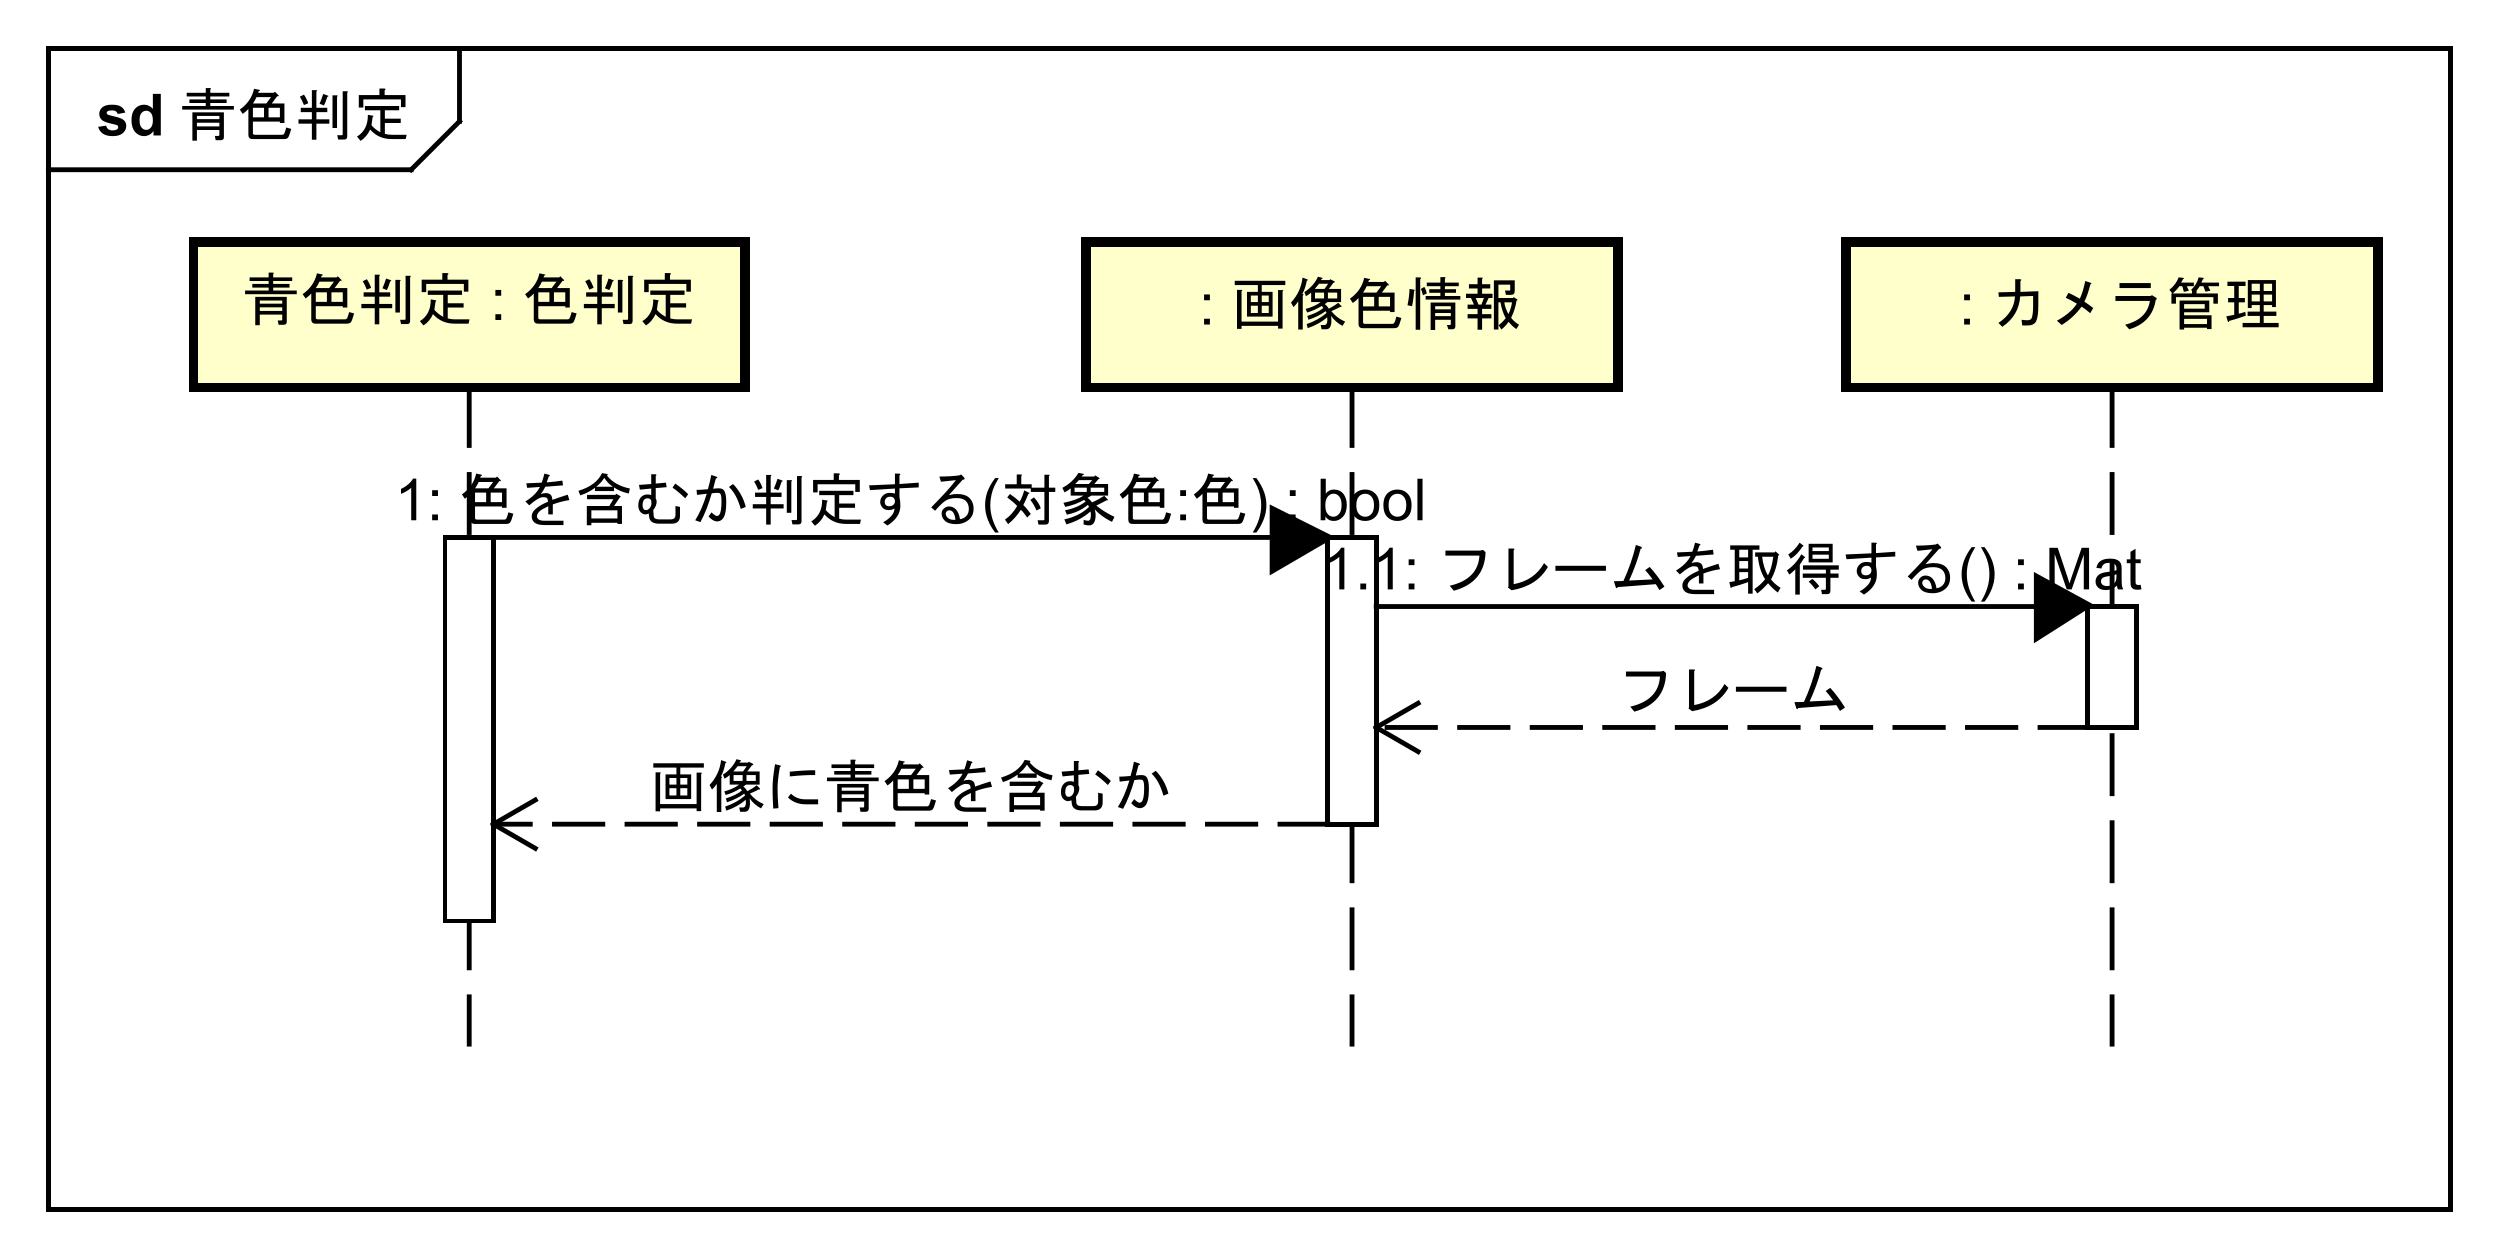 <?xml version="1.0" encoding="UTF-8"?>
<!DOCTYPE svg PUBLIC '-//W3C//DTD SVG 1.0//EN'
          'http://www.w3.org/TR/2001/REC-SVG-20010904/DTD/svg10.dtd'>
<svg xmlns:xlink="http://www.w3.org/1999/xlink" style="fill-opacity:1; color-rendering:auto; color-interpolation:auto; text-rendering:auto; stroke:black; stroke-linecap:square; stroke-miterlimit:10; shape-rendering:auto; stroke-opacity:1; fill:black; stroke-dasharray:none; font-weight:normal; stroke-width:1; font-family:'Dialog'; font-style:normal; stroke-linejoin:miter; font-size:12px; stroke-dashoffset:0; image-rendering:auto;" width="689" height="346" xmlns="http://www.w3.org/2000/svg"
><rect width="100%" height="100%" fill="#808080" stroke="none"/><!--Generated by the Batik Graphics2D SVG Generator--><defs id="genericDefs"
  /><g
  ><defs id="defs1"
    ><clipPath clipPathUnits="userSpaceOnUse" id="clipPath1"
      ><path d="M0 0 L689 0 L689 346 L0 346 L0 0 Z"
      /></clipPath
      ><clipPath clipPathUnits="userSpaceOnUse" id="clipPath2"
      ><path d="M-40 -20.094 L476.75 -20.094 L476.75 239.406 L-40 239.406 L-40 -20.094 Z"
      /></clipPath
      ><clipPath clipPathUnits="userSpaceOnUse" id="clipPath3"
      ><path d="M-37 -28 L479.75 -28 L479.75 231.5 L-37 231.5 L-37 -28 Z"
      /></clipPath
      ><clipPath clipPathUnits="userSpaceOnUse" id="clipPath4"
      ><path d="M-20 -28 L496.75 -28 L496.75 231.5 L-20 231.5 L-20 -28 Z"
      /></clipPath
      ><clipPath clipPathUnits="userSpaceOnUse" id="clipPath5"
      ><path d="M-50 -54.094 L466.75 -54.094 L466.75 205.406 L-50 205.406 L-50 -54.094 Z"
      /></clipPath
      ><clipPath clipPathUnits="userSpaceOnUse" id="clipPath6"
      ><path d="M-244.523 -67.094 L272.227 -67.094 L272.227 192.406 L-244.523 192.406 L-244.523 -67.094 Z"
      /></clipPath
      ><clipPath clipPathUnits="userSpaceOnUse" id="clipPath7"
      ><path d="M-81.584 -107.564 L435.166 -107.564 L435.166 151.936 L-81.584 151.936 L-81.584 -107.564 Z"
      /></clipPath
      ><clipPath clipPathUnits="userSpaceOnUse" id="clipPath8"
      ><path d="M-401.666 -67.094 L115.084 -67.094 L115.084 192.406 L-401.666 192.406 L-401.666 -67.094 Z"
      /></clipPath
      ><clipPath clipPathUnits="userSpaceOnUse" id="clipPath9"
      ><path d="M-273.471 -121.85 L243.279 -121.85 L243.279 137.65 L-273.471 137.65 L-273.471 -121.85 Z"
      /></clipPath
      ><clipPath clipPathUnits="userSpaceOnUse" id="clipPath10"
      ><path d="M-334.145 -146.85 L182.605 -146.85 L182.605 112.65 L-334.145 112.65 L-334.145 -146.85 Z"
      /></clipPath
      ><clipPath clipPathUnits="userSpaceOnUse" id="clipPath11"
      ><path d="M-134.312 -166.85 L382.438 -166.85 L382.438 92.65 L-134.312 92.65 L-134.312 -166.85 Z"
      /></clipPath
    ></defs
    ><g style="fill:white; stroke:white;"
    ><rect x="0" y="0" width="689" style="clip-path:url(#clipPath1); stroke:none;" height="346"
    /></g
    ><g style="text-rendering:geometricPrecision; shape-rendering:crispEdges;" transform="scale(1.333,1.333) translate(40,20.094)"
    ><rect x="-30" y="-10.094" width="496.667" style="fill:none; clip-path:url(#clipPath2);" height="240"
      /><line x1="55" x2="55" y1="-9.094" style="clip-path:url(#clipPath2); fill:none; text-rendering:optimizeLegibility; shape-rendering:auto;" y2="5"
      /><line x1="55" x2="45" y1="5" style="clip-path:url(#clipPath2); fill:none; text-rendering:optimizeLegibility; shape-rendering:auto;" y2="15"
      /><line x1="45" x2="-30" y1="15" style="clip-path:url(#clipPath2); fill:none; text-rendering:optimizeLegibility; shape-rendering:auto;" y2="15"
    /></g
    ><g style="font-family:sans-serif; text-rendering:optimizeLegibility;" transform="matrix(1.333,0,0,1.333,53.333,26.792) translate(-3,7.906)"
    ><path d="M8.156 0.094 Q8.344 0.094 8.344 -0.094 L8.344 -1.125 L3.703 -1.125 L3.703 1.078 L2.766 1.078 L2.766 -4.781 L9.281 -4.781 L9.281 0.375 Q9.281 0.984 8.625 0.984 L7.594 0.984 L7.406 0.094 L8.156 0.094 ZM6.422 -9.797 Q6.797 -9.75 6.469 -9.516 L6.469 -8.812 L10.406 -8.812 L10.406 -8.062 L6.469 -8.062 L6.469 -7.453 L9.844 -7.453 L9.844 -6.703 L6.469 -6.703 L6.469 -6.094 L11.344 -6.094 L11.344 -5.344 L0.656 -5.344 L0.656 -6.094 L5.531 -6.094 L5.531 -6.703 L2.156 -6.703 L2.156 -7.453 L5.531 -7.453 L5.531 -8.062 L1.594 -8.062 L1.594 -8.812 L5.531 -8.812 L5.531 -9.797 L6.422 -9.797 ZM8.344 -1.875 L8.344 -2.625 L3.703 -2.625 L3.703 -1.875 L8.344 -1.875 ZM8.344 -3.375 L8.344 -4.031 L3.703 -4.031 L3.703 -3.375 L8.344 -3.375 ZM12.562 -5.344 Q14.953 -7.031 15.516 -9.656 L16.641 -9.422 Q16.922 -9.234 16.5 -9.188 L16.359 -8.812 L19.594 -8.812 L19.828 -9.047 L20.438 -8.438 Q20.906 -8.016 20.297 -8.109 L19.172 -6.609 L21.797 -6.609 L21.797 -2.578 L20.859 -2.578 L20.859 -2.859 L15.281 -2.859 L15.281 -0.469 Q15.281 -0.141 15.703 -0.141 L21.328 -0.141 Q21.656 -0.141 21.797 -0.469 Q21.984 -0.891 22.172 -1.641 L23.203 -1.359 Q22.828 0 22.594 0.375 Q22.359 0.75 21.75 0.75 L15.234 0.75 Q14.344 0.75 14.344 -0.141 L14.344 -5.484 Q14.016 -5.062 13.172 -4.453 L12.562 -5.344 ZM20.859 -5.719 L18.516 -5.719 L18.516 -3.75 L20.859 -3.75 L20.859 -5.719 ZM17.578 -5.719 L15.281 -5.719 L15.281 -3.75 L17.578 -3.75 L17.578 -5.719 ZM18.047 -6.609 L19.031 -7.922 L16.031 -7.922 Q15.75 -7.266 15.281 -6.609 L18.047 -6.609 ZM29.062 -6.562 Q29.484 -7.5 29.812 -8.578 L30.75 -8.25 Q31.078 -8.109 30.656 -7.969 Q30.234 -6.609 29.953 -6.188 L29.062 -6.562 ZM25.828 -6.281 Q25.406 -7.359 24.984 -8.016 L25.828 -8.438 Q26.344 -7.734 26.719 -6.656 L25.828 -6.281 ZM32.625 -8.297 Q33 -8.25 32.672 -8.016 L32.672 -1.547 L31.734 -1.547 L31.734 -8.297 L32.625 -8.297 ZM34.734 -9.141 Q35.109 -9.094 34.781 -8.859 L34.781 0.188 Q34.781 0.844 34.172 0.844 L32.906 0.844 L32.719 -0.047 L33.656 -0.047 Q33.844 -0.047 33.844 -0.234 L33.844 -9.141 L34.734 -9.141 ZM30.656 -4.828 L28.406 -4.828 L28.406 -3.328 L31.078 -3.328 L31.078 -2.438 L28.406 -2.438 L28.406 0.891 L27.469 0.891 L27.469 -2.438 L24.703 -2.438 L24.703 -3.328 L27.469 -3.328 L27.469 -4.828 L25.172 -4.828 L25.172 -5.719 L27.469 -5.719 L27.469 -9.375 L28.359 -9.375 Q28.734 -9.328 28.406 -9.094 L28.406 -5.719 L30.656 -5.719 L30.656 -4.828 ZM36.797 0.234 Q39.094 -1.172 39.047 -4.266 L40.125 -4.078 Q40.266 -3.938 40.031 -3.797 L39.797 -2.109 Q40.5 -1.266 41.625 -0.656 L41.625 -5.203 L38.438 -5.203 L38.438 -6.094 L45.516 -6.094 L45.516 -5.203 L42.562 -5.203 L42.562 -3.469 L45.844 -3.469 L45.844 -2.578 L42.562 -2.578 L42.562 -0.328 Q43.266 -0.141 43.969 -0.141 L47.062 -0.141 L46.875 0.75 L43.969 0.75 Q41.25 0.75 39.516 -1.219 Q38.812 0.328 37.547 1.125 L36.797 0.234 ZM42.516 -8.344 L46.828 -8.344 L46.828 -5.859 L45.891 -5.859 L45.891 -7.453 L38.109 -7.453 L38.109 -5.766 L37.172 -5.766 L37.172 -8.344 L41.438 -8.344 L41.438 -9.703 L42.469 -9.703 Q42.938 -9.609 42.516 -9.328 L42.516 -8.344 Z" style="stroke:none; clip-path:url(#clipPath3);"
    /></g
    ><g style="text-rendering:optimizeLegibility; font-weight:bold; font-family:sans-serif;" transform="matrix(1.333,0,0,1.333,53.333,26.792) translate(-20,7.906)"
    ><path d="M0.281 -1.781 L1.938 -2.031 Q2.047 -1.547 2.359 -1.297 Q2.688 -1.047 3.266 -1.047 Q3.906 -1.047 4.219 -1.281 Q4.438 -1.453 4.438 -1.719 Q4.438 -1.906 4.328 -2.031 Q4.203 -2.156 3.781 -2.25 Q1.781 -2.688 1.25 -3.047 Q0.516 -3.562 0.516 -4.453 Q0.516 -5.266 1.141 -5.812 Q1.781 -6.359 3.125 -6.359 Q4.406 -6.359 5.031 -5.938 Q5.656 -5.531 5.891 -4.719 L4.328 -4.438 Q4.234 -4.797 3.953 -4.984 Q3.672 -5.188 3.156 -5.188 Q2.516 -5.188 2.234 -5 Q2.047 -4.875 2.047 -4.672 Q2.047 -4.484 2.203 -4.359 Q2.422 -4.203 3.734 -3.906 Q5.062 -3.609 5.578 -3.172 Q6.094 -2.734 6.094 -1.953 Q6.094 -1.094 5.375 -0.469 Q4.672 0.141 3.266 0.141 Q2 0.141 1.25 -0.375 Q0.516 -0.891 0.281 -1.781 ZM13.236 0 L11.721 0 L11.721 -0.922 Q11.33 -0.375 10.815 -0.109 Q10.299 0.141 9.768 0.141 Q8.69 0.141 7.924 -0.719 Q7.174 -1.594 7.174 -3.141 Q7.174 -4.719 7.908 -5.531 Q8.658 -6.359 9.799 -6.359 Q10.83 -6.359 11.596 -5.5 L11.596 -8.594 L13.236 -8.594 L13.236 0 ZM8.846 -3.25 Q8.846 -2.25 9.127 -1.812 Q9.518 -1.156 10.236 -1.156 Q10.799 -1.156 11.19 -1.641 Q11.596 -2.125 11.596 -3.094 Q11.596 -4.156 11.205 -4.625 Q10.83 -5.109 10.221 -5.109 Q9.643 -5.109 9.236 -4.641 Q8.846 -4.172 8.846 -3.25 Z" style="stroke:none; clip-path:url(#clipPath4);"
    /></g
    ><g transform="matrix(1.333,0,0,1.333,53.333,26.792)" style="text-rendering:optimizeLegibility; stroke-dasharray:12,6; font-weight:bold; font-family:sans-serif; stroke-linecap:butt;"
    ><line x1="57.001" x2="57.001" y1="60" style="fill:none; clip-path:url(#clipPath2);" y2="195.779"
    /></g
    ><g transform="matrix(1.333,0,0,1.333,53.333,26.792)" style="fill:rgb(255,255,204); text-rendering:geometricPrecision; font-family:sans-serif; shape-rendering:crispEdges; stroke:rgb(255,255,204); font-weight:bold; stroke-width:2;"
    ><rect x="0" y="30" width="114.002" style="clip-path:url(#clipPath2); stroke:none;" height="30"
      /><rect x="0" y="30" width="114.002" style="clip-path:url(#clipPath2); fill:none; stroke:black;" height="30"
    /></g
    ><g style="text-rendering:optimizeLegibility; stroke-width:2; font-family:sans-serif;" transform="matrix(1.333,0,0,1.333,53.333,26.792) translate(10,34)"
    ><path d="M8.156 12.158 Q8.344 12.158 8.344 11.971 L8.344 10.94 L3.703 10.94 L3.703 13.143 L2.766 13.143 L2.766 7.283 L9.281 7.283 L9.281 12.44 Q9.281 13.049 8.625 13.049 L7.594 13.049 L7.406 12.158 L8.156 12.158 ZM6.422 2.268 Q6.797 2.314 6.469 2.549 L6.469 3.252 L10.406 3.252 L10.406 4.002 L6.469 4.002 L6.469 4.611 L9.844 4.611 L9.844 5.361 L6.469 5.361 L6.469 5.971 L11.344 5.971 L11.344 6.721 L0.656 6.721 L0.656 5.971 L5.531 5.971 L5.531 5.361 L2.156 5.361 L2.156 4.611 L5.531 4.611 L5.531 4.002 L1.594 4.002 L1.594 3.252 L5.531 3.252 L5.531 2.268 L6.422 2.268 ZM8.344 10.19 L8.344 9.44 L3.703 9.44 L3.703 10.19 L8.344 10.19 ZM8.344 8.69 L8.344 8.033 L3.703 8.033 L3.703 8.69 L8.344 8.69 ZM12.562 6.721 Q14.953 5.033 15.516 2.408 L16.641 2.643 Q16.922 2.83 16.5 2.877 L16.359 3.252 L19.594 3.252 L19.828 3.018 L20.438 3.627 Q20.906 4.049 20.297 3.955 L19.172 5.455 L21.797 5.455 L21.797 9.486 L20.859 9.486 L20.859 9.205 L15.281 9.205 L15.281 11.596 Q15.281 11.924 15.703 11.924 L21.328 11.924 Q21.656 11.924 21.797 11.596 Q21.984 11.174 22.172 10.424 L23.203 10.705 Q22.828 12.065 22.594 12.44 Q22.359 12.815 21.75 12.815 L15.234 12.815 Q14.344 12.815 14.344 11.924 L14.344 6.58 Q14.016 7.002 13.172 7.611 L12.562 6.721 ZM20.859 6.346 L18.516 6.346 L18.516 8.315 L20.859 8.315 L20.859 6.346 ZM17.578 6.346 L15.281 6.346 L15.281 8.315 L17.578 8.315 L17.578 6.346 ZM18.047 5.455 L19.031 4.143 L16.031 4.143 Q15.75 4.799 15.281 5.455 L18.047 5.455 ZM29.062 5.502 Q29.484 4.564 29.812 3.486 L30.75 3.814 Q31.078 3.955 30.656 4.096 Q30.234 5.455 29.953 5.877 L29.062 5.502 ZM25.828 5.783 Q25.406 4.705 24.984 4.049 L25.828 3.627 Q26.344 4.33 26.719 5.408 L25.828 5.783 ZM32.625 3.768 Q33 3.814 32.672 4.049 L32.672 10.518 L31.734 10.518 L31.734 3.768 L32.625 3.768 ZM34.734 2.924 Q35.109 2.971 34.781 3.205 L34.781 12.252 Q34.781 12.908 34.172 12.908 L32.906 12.908 L32.719 12.018 L33.656 12.018 Q33.844 12.018 33.844 11.83 L33.844 2.924 L34.734 2.924 ZM30.656 7.236 L28.406 7.236 L28.406 8.736 L31.078 8.736 L31.078 9.627 L28.406 9.627 L28.406 12.955 L27.469 12.955 L27.469 9.627 L24.703 9.627 L24.703 8.736 L27.469 8.736 L27.469 7.236 L25.172 7.236 L25.172 6.346 L27.469 6.346 L27.469 2.689 L28.359 2.689 Q28.734 2.736 28.406 2.971 L28.406 6.346 L30.656 6.346 L30.656 7.236 ZM36.797 12.299 Q39.094 10.893 39.047 7.799 L40.125 7.986 Q40.266 8.127 40.031 8.268 L39.797 9.955 Q40.5 10.799 41.625 11.408 L41.625 6.861 L38.438 6.861 L38.438 5.971 L45.516 5.971 L45.516 6.861 L42.562 6.861 L42.562 8.596 L45.844 8.596 L45.844 9.486 L42.562 9.486 L42.562 11.736 Q43.266 11.924 43.969 11.924 L47.062 11.924 L46.875 12.815 L43.969 12.815 Q41.25 12.815 39.516 10.846 Q38.812 12.393 37.547 13.19 L36.797 12.299 ZM42.516 3.721 L46.828 3.721 L46.828 6.205 L45.891 6.205 L45.891 4.611 L38.109 4.611 L38.109 6.299 L37.172 6.299 L37.172 3.721 L41.438 3.721 L41.438 2.361 L42.469 2.361 Q42.938 2.455 42.516 2.736 L42.516 3.721 ZM52.412 7.049 L52.412 5.846 L53.615 5.846 L53.615 7.049 L52.412 7.049 ZM52.412 12.065 L52.412 10.861 L53.615 10.861 L53.615 12.065 L52.412 12.065 ZM58.565 6.721 Q60.955 5.033 61.518 2.408 L62.643 2.643 Q62.924 2.83 62.502 2.877 L62.361 3.252 L65.596 3.252 L65.83 3.018 L66.439 3.627 Q66.908 4.049 66.299 3.955 L65.174 5.455 L67.799 5.455 L67.799 9.486 L66.861 9.486 L66.861 9.205 L61.283 9.205 L61.283 11.596 Q61.283 11.924 61.705 11.924 L67.33 11.924 Q67.658 11.924 67.799 11.596 Q67.986 11.174 68.174 10.424 L69.205 10.705 Q68.83 12.065 68.596 12.44 Q68.361 12.815 67.752 12.815 L61.236 12.815 Q60.346 12.815 60.346 11.924 L60.346 6.58 Q60.018 7.002 59.174 7.611 L58.565 6.721 ZM66.861 6.346 L64.518 6.346 L64.518 8.315 L66.861 8.315 L66.861 6.346 ZM63.58 6.346 L61.283 6.346 L61.283 8.315 L63.58 8.315 L63.58 6.346 ZM64.049 5.455 L65.033 4.143 L62.033 4.143 Q61.752 4.799 61.283 5.455 L64.049 5.455 ZM75.064 5.502 Q75.486 4.564 75.814 3.486 L76.752 3.814 Q77.08 3.955 76.658 4.096 Q76.236 5.455 75.955 5.877 L75.064 5.502 ZM71.83 5.783 Q71.408 4.705 70.986 4.049 L71.83 3.627 Q72.346 4.33 72.721 5.408 L71.83 5.783 ZM78.627 3.768 Q79.002 3.814 78.674 4.049 L78.674 10.518 L77.736 10.518 L77.736 3.768 L78.627 3.768 ZM80.736 2.924 Q81.111 2.971 80.783 3.205 L80.783 12.252 Q80.783 12.908 80.174 12.908 L78.908 12.908 L78.721 12.018 L79.658 12.018 Q79.846 12.018 79.846 11.83 L79.846 2.924 L80.736 2.924 ZM76.658 7.236 L74.408 7.236 L74.408 8.736 L77.08 8.736 L77.08 9.627 L74.408 9.627 L74.408 12.955 L73.471 12.955 L73.471 9.627 L70.705 9.627 L70.705 8.736 L73.471 8.736 L73.471 7.236 L71.174 7.236 L71.174 6.346 L73.471 6.346 L73.471 2.689 L74.361 2.689 Q74.736 2.736 74.408 2.971 L74.408 6.346 L76.658 6.346 L76.658 7.236 ZM82.799 12.299 Q85.096 10.893 85.049 7.799 L86.127 7.986 Q86.268 8.127 86.033 8.268 L85.799 9.955 Q86.502 10.799 87.627 11.408 L87.627 6.861 L84.439 6.861 L84.439 5.971 L91.518 5.971 L91.518 6.861 L88.564 6.861 L88.564 8.596 L91.846 8.596 L91.846 9.486 L88.564 9.486 L88.564 11.736 Q89.268 11.924 89.971 11.924 L93.064 11.924 L92.877 12.815 L89.971 12.815 Q87.252 12.815 85.518 10.846 Q84.814 12.393 83.549 13.19 L82.799 12.299 ZM88.518 3.721 L92.83 3.721 L92.83 6.205 L91.893 6.205 L91.893 4.611 L84.111 4.611 L84.111 6.299 L83.174 6.299 L83.174 3.721 L87.439 3.721 L87.439 2.361 L88.471 2.361 Q88.939 2.455 88.518 2.736 L88.518 3.721 Z" style="stroke:none; clip-path:url(#clipPath5);"
    /></g
    ><g style="text-rendering:optimizeLegibility; stroke-dasharray:12,6; font-family:sans-serif; stroke-linecap:butt;" transform="matrix(1.333,0,0,1.333,53.333,26.792)"
    ><line x1="239.524" x2="239.524" y1="60" style="fill:none; clip-path:url(#clipPath2);" y2="195.779"
    /></g
    ><g transform="matrix(1.333,0,0,1.333,53.333,26.792)" style="fill:rgb(255,255,204); text-rendering:geometricPrecision; font-family:sans-serif; shape-rendering:crispEdges; stroke:rgb(255,255,204); stroke-width:2;"
    ><rect x="184.524" y="30" width="110" style="clip-path:url(#clipPath2); stroke:none;" height="30"
      /><rect x="184.524" y="30" width="110" style="clip-path:url(#clipPath2); fill:none; stroke:black;" height="30"
    /></g
    ><g style="text-rendering:optimizeLegibility; stroke-width:2; font-family:sans-serif;" transform="matrix(1.333,0,0,1.333,53.333,26.792) translate(204.523,47)"
    ><path d="M4.412 -5.016 L4.412 -6.219 L5.615 -6.219 L5.615 -5.016 L4.412 -5.016 ZM4.412 0 L4.412 -1.203 L5.615 -1.203 L5.615 0 L4.412 0 ZM19.705 -0.609 L19.705 -7.125 L20.596 -7.125 Q20.971 -7.078 20.643 -6.844 L20.643 0.844 L19.705 0.844 L19.705 0.281 L12.158 0.281 L12.158 0.891 L11.221 0.891 L11.221 -7.172 L12.111 -7.172 Q12.486 -7.125 12.158 -6.891 L12.158 -0.609 L19.705 -0.609 ZM15.533 -2.391 L15.533 -3.891 L14.08 -3.891 L14.08 -2.391 L15.533 -2.391 ZM17.783 -3.891 L16.33 -3.891 L16.33 -2.391 L17.783 -2.391 L17.783 -3.891 ZM17.783 -4.641 L17.783 -6 L16.33 -6 L16.33 -4.641 L17.783 -4.641 ZM21.205 -8.156 L16.33 -8.156 L16.33 -6.75 L18.58 -6.75 L18.58 -1.641 L13.283 -1.641 L13.283 -6.75 L15.533 -6.75 L15.533 -8.156 L10.752 -8.156 L10.752 -9.047 L21.205 -9.047 L21.205 -8.156 ZM15.533 -4.641 L15.533 -6 L14.08 -6 L14.08 -4.641 L15.533 -4.641 ZM25.658 -9.094 Q25.33 -7.359 24.721 -6.328 L24.908 -6.281 Q25.049 -6.141 24.814 -6 L24.814 1.031 L23.877 1.031 L23.877 -4.781 Q23.408 -4.078 22.893 -3.609 L22.377 -4.547 Q24.439 -6.75 24.768 -9.703 L25.799 -9.328 Q25.986 -9.141 25.658 -9.094 ZM29.549 -2.766 Q28.096 -1.688 25.986 -0.984 L25.752 -1.781 Q27.908 -2.438 29.08 -3.422 L28.752 -3.844 Q27.205 -2.906 25.705 -2.484 L25.424 -3.234 Q27.252 -3.703 28.518 -4.641 L26.549 -4.641 L26.549 -6.609 Q26.08 -6.188 25.471 -5.859 L25.143 -6.703 Q27.111 -7.969 27.955 -9.891 L28.846 -9.656 Q29.033 -9.469 28.705 -9.422 L28.564 -9.188 L30.346 -9.188 L30.486 -9.375 L31.33 -8.953 Q31.611 -8.719 31.143 -8.625 L30.205 -7.359 L32.736 -7.359 L32.736 -4.641 L29.924 -4.641 Q29.689 -4.453 29.361 -4.219 Q29.83 -3.891 30.205 -3.281 Q31.33 -3.844 32.127 -4.5 L32.83 -3.797 Q32.877 -3.562 32.596 -3.656 Q31.799 -3.234 30.721 -2.766 Q31.939 -1.266 33.58 -0.609 L33.018 0.281 Q31.564 -0.516 30.674 -1.781 Q31.002 0.984 29.643 0.984 L28.705 0.984 L28.518 0.094 L29.314 0.094 Q30.018 0.094 29.877 -1.5 Q28.189 -0.047 25.846 0.75 L25.611 -0.094 Q28.002 -0.891 29.736 -2.391 L29.549 -2.766 ZM27.346 -5.391 L29.221 -5.391 L29.221 -6.609 L27.346 -6.609 L27.346 -5.391 ZM30.018 -5.391 L31.939 -5.391 L31.939 -6.609 L30.018 -6.609 L30.018 -5.391 ZM28.189 -8.438 Q27.955 -8.109 27.299 -7.359 L29.314 -7.359 L30.064 -8.438 L28.189 -8.438 ZM34.565 -5.344 Q36.955 -7.031 37.518 -9.656 L38.643 -9.422 Q38.924 -9.234 38.502 -9.188 L38.361 -8.812 L41.596 -8.812 L41.83 -9.047 L42.44 -8.438 Q42.908 -8.016 42.299 -8.109 L41.174 -6.609 L43.799 -6.609 L43.799 -2.578 L42.861 -2.578 L42.861 -2.859 L37.283 -2.859 L37.283 -0.469 Q37.283 -0.141 37.705 -0.141 L43.33 -0.141 Q43.658 -0.141 43.799 -0.469 Q43.986 -0.891 44.174 -1.641 L45.205 -1.359 Q44.83 0 44.596 0.375 Q44.361 0.75 43.752 0.75 L37.236 0.75 Q36.346 0.75 36.346 -0.141 L36.346 -5.484 Q36.018 -5.062 35.174 -4.453 L34.565 -5.344 ZM42.861 -5.719 L40.518 -5.719 L40.518 -3.75 L42.861 -3.75 L42.861 -5.719 ZM39.58 -5.719 L37.283 -5.719 L37.283 -3.75 L39.58 -3.75 L39.58 -5.719 ZM40.049 -6.609 L41.033 -7.922 L38.033 -7.922 Q37.752 -7.266 37.283 -6.609 L40.049 -6.609 ZM49.94 -7.781 Q50.268 -7.312 50.455 -6.422 L49.658 -6.047 Q49.471 -6.891 49.236 -7.359 L49.94 -7.781 ZM47.83 -6.938 Q47.736 -5.297 47.408 -3.797 L46.471 -3.984 Q46.846 -5.812 46.893 -7.359 L47.783 -7.219 Q48.205 -7.125 47.83 -6.938 ZM49.096 1.078 L48.158 1.078 L48.158 -9.75 L49.049 -9.75 Q49.518 -9.656 49.096 -9.375 L49.096 1.078 ZM57.065 -8.672 L57.065 -7.922 L54.205 -7.922 L54.205 -7.312 L56.502 -7.312 L56.502 -6.562 L54.205 -6.562 L54.205 -5.906 L57.393 -5.906 L57.393 -5.156 L50.221 -5.156 L50.221 -5.906 L53.268 -5.906 L53.268 -6.562 L50.971 -6.562 L50.971 -7.312 L53.268 -7.312 L53.268 -7.922 L50.455 -7.922 L50.455 -8.672 L53.268 -8.672 L53.268 -9.797 L54.158 -9.797 Q54.533 -9.75 54.205 -9.516 L54.205 -8.672 L57.065 -8.672 ZM56.361 -4.547 L56.361 0.375 Q56.361 0.984 55.705 0.984 L54.908 0.984 L54.627 0.094 L55.236 0.094 Q55.424 0.094 55.424 -0.094 L55.424 -0.984 L52.19 -0.984 L52.19 1.125 L51.252 1.125 L51.252 -4.547 L56.361 -4.547 ZM55.424 -3.797 L52.19 -3.797 L52.19 -3.141 L55.424 -3.141 L55.424 -3.797 ZM55.424 -2.391 L52.19 -2.391 L52.19 -1.734 L55.424 -1.734 L55.424 -2.391 ZM68.643 -6.938 Q68.643 -6.141 67.893 -6.141 L66.814 -6.141 L66.627 -7.031 L67.564 -7.031 Q67.705 -7.031 67.705 -7.172 L67.705 -8.25 L65.268 -8.25 L65.268 -5.484 L68.268 -5.484 L68.408 -5.672 L69.158 -5.203 Q69.346 -5.016 69.018 -4.969 Q68.736 -3.047 67.893 -1.406 Q68.455 -0.609 69.533 0.047 L68.971 0.938 Q68.08 0.328 67.377 -0.562 Q66.674 0.422 65.877 1.031 L65.314 0.141 Q66.111 -0.469 66.768 -1.312 Q66.018 -2.719 65.689 -4.594 L65.268 -4.594 L65.268 1.031 L64.33 1.031 L64.33 -9.141 L68.643 -9.141 L68.643 -6.938 ZM63.58 -7.453 L61.893 -7.453 L61.893 -6.375 L64.049 -6.375 L64.049 -5.484 L63.252 -5.484 L62.596 -4.125 L63.815 -4.125 L63.815 -3.234 L61.893 -3.234 L61.893 -2.156 L63.815 -2.156 L63.815 -1.266 L61.893 -1.266 L61.893 1.078 L60.955 1.078 L60.955 -1.266 L58.893 -1.266 L58.893 -2.156 L60.955 -2.156 L60.955 -3.234 L58.893 -3.234 L58.893 -4.125 L60.205 -4.125 L59.596 -5.484 L58.565 -5.484 L58.565 -6.375 L60.955 -6.375 L60.955 -7.453 L59.174 -7.453 L59.174 -8.344 L60.955 -8.344 L60.955 -9.703 L61.846 -9.703 Q62.221 -9.656 61.893 -9.422 L61.893 -8.344 L63.58 -8.344 L63.58 -7.453 ZM61.143 -4.125 L61.752 -4.125 L62.268 -5.484 L60.58 -5.484 L61.143 -4.125 ZM66.486 -4.594 Q66.627 -3.469 67.33 -2.156 Q67.893 -3.281 68.08 -4.594 L66.486 -4.594 Z" style="stroke:none; clip-path:url(#clipPath6);"
    /></g
    ><g transform="matrix(1.333,0,0,1.333,53.333,26.792)" style="fill:white; text-rendering:geometricPrecision; shape-rendering:crispEdges; font-family:sans-serif; stroke:white;"
    ><rect x="234.524" y="91.017" width="10" style="clip-path:url(#clipPath2); stroke:none;" height="59.286"
      /><rect x="234.524" y="91.017" width="10" style="clip-path:url(#clipPath2); fill:none; stroke:black;" height="59.286"
      /><rect x="52.001" y="91.017" width="10" style="clip-path:url(#clipPath2); stroke:none;" height="79.286"
      /><rect x="52.001" y="91.017" width="10" style="clip-path:url(#clipPath2); fill:none; stroke:black;" height="79.286"
    /></g
    ><g style="font-family:sans-serif; text-rendering:optimizeLegibility;" transform="matrix(1.333,0,0,1.333,53.333,26.792) translate(41.584,87.471)"
    ><path d="M4.469 0 L3.422 0 L3.422 -6.719 Q3.031 -6.359 2.406 -5.984 Q1.797 -5.625 1.312 -5.453 L1.312 -6.469 Q2.188 -6.891 2.844 -7.469 Q3.516 -8.062 3.797 -8.625 L4.469 -8.625 L4.469 0 ZM7.752 -5.016 L7.752 -6.219 L8.955 -6.219 L8.955 -5.016 L7.752 -5.016 ZM7.752 0 L7.752 -1.203 L8.955 -1.203 L8.955 0 L7.752 0 ZM13.904 -5.344 Q16.295 -7.031 16.857 -9.656 L17.982 -9.422 Q18.264 -9.234 17.842 -9.188 L17.701 -8.812 L20.936 -8.812 L21.17 -9.047 L21.779 -8.438 Q22.248 -8.016 21.639 -8.109 L20.514 -6.609 L23.139 -6.609 L23.139 -2.578 L22.201 -2.578 L22.201 -2.859 L16.623 -2.859 L16.623 -0.469 Q16.623 -0.141 17.045 -0.141 L22.67 -0.141 Q22.998 -0.141 23.139 -0.469 Q23.326 -0.891 23.514 -1.641 L24.545 -1.359 Q24.17 0 23.936 0.375 Q23.701 0.75 23.092 0.75 L16.576 0.75 Q15.685 0.75 15.685 -0.141 L15.685 -5.484 Q15.357 -5.062 14.514 -4.453 L13.904 -5.344 ZM22.201 -5.719 L19.857 -5.719 L19.857 -3.75 L22.201 -3.75 L22.201 -5.719 ZM18.92 -5.719 L16.623 -5.719 L16.623 -3.75 L18.92 -3.75 L18.92 -5.719 ZM19.389 -6.609 L20.373 -7.922 L17.373 -7.922 Q17.092 -7.266 16.623 -6.609 L19.389 -6.609 ZM30.217 -5.438 Q30.779 -5.625 31.295 -5.625 Q31.904 -5.625 32.279 -5.25 Q32.56 -4.969 32.607 -4.219 Q34.014 -4.734 35.795 -5.297 L36.123 -4.172 Q34.295 -3.891 32.701 -3.281 L32.701 -1.219 L31.764 -1.219 L31.764 -2.906 Q30.357 -2.25 29.936 -1.828 Q29.42 -1.312 29.42 -0.797 Q29.42 -0.516 29.701 -0.234 Q30.029 0.094 30.967 0.094 L34.904 0.094 L34.904 0.984 L30.92 0.984 Q29.42 0.984 28.811 0.375 Q28.342 -0.094 28.342 -0.797 Q28.342 -1.547 28.951 -2.156 Q29.889 -3.094 31.717 -3.844 Q31.67 -4.406 31.482 -4.594 Q31.295 -4.781 30.686 -4.781 Q29.748 -4.781 27.826 -3.094 L27.029 -3.891 Q29.232 -5.25 30.029 -6.891 Q28.717 -6.797 27.404 -6.703 L27.217 -7.641 Q28.904 -7.688 30.404 -7.781 Q30.639 -8.344 30.967 -9.656 L31.857 -9.422 Q32.326 -9.234 31.857 -9.047 Q31.67 -8.438 31.436 -7.828 Q33.123 -7.969 34.67 -8.203 L34.81 -7.219 Q32.982 -7.078 31.154 -6.938 Q30.686 -6 30.217 -5.438 ZM46.06 -0.375 L46.06 -2.062 L40.67 -2.062 L40.67 -0.375 L46.06 -0.375 ZM44.373 -2.953 L45.217 -4.359 L39.779 -4.359 L39.779 -5.25 L45.639 -5.25 L45.826 -5.484 L46.717 -4.969 Q46.81 -4.922 46.529 -4.688 L45.357 -2.953 L46.998 -2.953 L46.998 0.75 L46.06 0.75 L46.06 0.516 L40.67 0.516 L40.67 1.031 L39.732 1.031 L39.732 -2.953 L44.373 -2.953 ZM43.904 -9.234 Q45.498 -7.219 48.639 -6.562 L48.404 -5.531 Q46.529 -5.953 45.357 -6.797 L45.357 -6.047 L41.42 -6.047 L41.42 -6.703 Q39.92 -5.625 38.373 -5.156 L37.998 -6.094 Q41.701 -7.219 42.873 -9.75 L43.998 -9.562 Q44.139 -9.422 43.904 -9.234 ZM45.123 -6.938 Q44.092 -7.594 43.342 -8.766 Q42.592 -7.594 41.654 -6.938 L45.123 -6.938 ZM52.529 -1.406 Q52.154 -1.219 51.873 -1.219 Q51.31 -1.219 50.889 -1.641 Q50.373 -2.156 50.373 -3.094 Q50.373 -4.219 50.982 -4.828 Q51.498 -5.344 52.295 -5.344 Q52.717 -5.344 53.045 -5.203 L53.045 -6.562 L50.701 -6.328 L50.514 -7.312 L53.045 -7.5 L53.045 -9.516 L53.935 -9.516 Q54.31 -9.375 53.982 -9.188 L53.982 -7.594 L56.092 -7.781 L56.232 -6.844 L53.982 -6.656 L53.982 -4.5 Q54.17 -4.219 54.17 -3.891 Q54.17 -3 53.467 -2.109 L53.56 -0.891 Q53.607 -0.188 54.685 -0.188 L57.076 -0.188 Q58.06 -0.188 58.06 -1.125 L58.06 -2.953 L58.998 -2.766 L58.998 -0.938 Q58.998 0.703 57.264 0.703 L54.685 0.703 Q52.81 0.703 52.623 -0.656 L52.529 -1.406 ZM60.076 -4.547 Q58.623 -5.953 57.451 -6.75 L58.014 -7.594 Q59.701 -6.422 60.685 -5.391 L60.076 -4.547 ZM52.295 -4.547 Q51.873 -4.547 51.592 -4.266 Q51.264 -3.938 51.264 -3.094 Q51.264 -2.531 51.545 -2.25 Q51.685 -2.109 51.967 -2.109 Q52.342 -2.109 52.623 -2.391 Q53.092 -2.859 53.092 -3.516 Q53.092 -4.125 52.951 -4.266 Q52.67 -4.547 52.295 -4.547 ZM62.139 0 Q63.498 -2.109 64.529 -5.484 Q63.498 -5.344 62.514 -5.25 L62.42 -6.281 Q63.264 -6.281 64.764 -6.422 Q65.186 -7.875 65.467 -9.375 L66.451 -9.047 Q67.014 -8.812 66.404 -8.625 Q66.123 -7.641 65.842 -6.516 Q66.404 -6.609 67.014 -6.609 Q67.67 -6.609 67.998 -6.281 Q68.561 -5.719 68.561 -3.75 Q68.561 -1.031 67.764 -0.234 Q67.295 0.234 66.686 0.234 Q65.795 0.234 64.904 -0.797 L65.514 -1.641 Q66.264 -0.891 66.639 -0.891 Q66.873 -0.891 67.061 -1.078 Q67.576 -1.594 67.576 -3.938 Q67.576 -5.25 67.295 -5.531 Q67.154 -5.672 66.732 -5.672 Q66.311 -5.672 65.561 -5.578 Q64.576 -2.109 63.217 0.375 L62.139 0 ZM71.561 -2.344 Q70.717 -5.391 69.123 -6.891 L69.967 -7.5 Q71.889 -5.531 72.592 -2.766 L71.561 -2.344 ZM78.404 -6.562 Q78.826 -7.5 79.154 -8.578 L80.092 -8.25 Q80.42 -8.109 79.998 -7.969 Q79.576 -6.609 79.295 -6.188 L78.404 -6.562 ZM75.17 -6.281 Q74.748 -7.359 74.326 -8.016 L75.17 -8.438 Q75.686 -7.734 76.061 -6.656 L75.17 -6.281 ZM81.967 -8.297 Q82.342 -8.25 82.014 -8.016 L82.014 -1.547 L81.076 -1.547 L81.076 -8.297 L81.967 -8.297 ZM84.076 -9.141 Q84.451 -9.094 84.123 -8.859 L84.123 0.188 Q84.123 0.844 83.514 0.844 L82.248 0.844 L82.061 -0.047 L82.998 -0.047 Q83.186 -0.047 83.186 -0.234 L83.186 -9.141 L84.076 -9.141 ZM79.998 -4.828 L77.748 -4.828 L77.748 -3.328 L80.42 -3.328 L80.42 -2.438 L77.748 -2.438 L77.748 0.891 L76.811 0.891 L76.811 -2.438 L74.045 -2.438 L74.045 -3.328 L76.811 -3.328 L76.811 -4.828 L74.514 -4.828 L74.514 -5.719 L76.811 -5.719 L76.811 -9.375 L77.701 -9.375 Q78.076 -9.328 77.748 -9.094 L77.748 -5.719 L79.998 -5.719 L79.998 -4.828 ZM86.139 0.234 Q88.436 -1.172 88.389 -4.266 L89.467 -4.078 Q89.607 -3.938 89.373 -3.797 L89.139 -2.109 Q89.842 -1.266 90.967 -0.656 L90.967 -5.203 L87.779 -5.203 L87.779 -6.094 L94.857 -6.094 L94.857 -5.203 L91.904 -5.203 L91.904 -3.469 L95.186 -3.469 L95.186 -2.578 L91.904 -2.578 L91.904 -0.328 Q92.607 -0.141 93.311 -0.141 L96.404 -0.141 L96.217 0.75 L93.311 0.75 Q90.592 0.75 88.857 -1.219 Q88.154 0.328 86.889 1.125 L86.139 0.234 ZM91.857 -8.344 L96.17 -8.344 L96.17 -5.859 L95.232 -5.859 L95.232 -7.453 L87.451 -7.453 L87.451 -5.766 L86.514 -5.766 L86.514 -8.344 L90.779 -8.344 L90.779 -9.703 L91.811 -9.703 Q92.279 -9.609 91.857 -9.328 L91.857 -8.344 ZM103.342 -2.438 Q102.779 -2.109 102.17 -2.109 Q101.373 -2.109 100.951 -2.531 Q100.389 -3.094 100.389 -3.797 Q100.389 -4.547 100.951 -5.109 Q101.514 -5.672 102.357 -5.672 Q102.92 -5.672 103.436 -5.531 L103.436 -6.562 L98.279 -6.234 L98.092 -7.219 L103.436 -7.453 L103.436 -9.656 L104.279 -9.656 Q104.795 -9.562 104.373 -9.281 L104.373 -7.5 L108.357 -7.781 L108.357 -6.797 L104.373 -6.609 L104.373 -4.828 Q104.561 -3.984 104.561 -2.953 Q104.514 -0.562 101.889 1.078 L100.998 0.422 Q103.342 -0.938 103.342 -2.438 ZM102.451 -4.875 Q101.936 -4.875 101.607 -4.547 Q101.326 -4.266 101.326 -3.797 Q101.326 -3.375 101.561 -3.141 Q101.795 -2.906 102.311 -2.906 Q102.826 -2.906 103.154 -3.234 Q103.436 -3.516 103.436 -3.938 Q103.436 -4.359 103.154 -4.641 Q102.92 -4.875 102.451 -4.875 ZM116.889 -0.234 Q117.639 -0.328 118.154 -0.844 Q118.717 -1.406 118.717 -2.344 Q118.717 -3.375 118.107 -3.984 Q117.498 -4.594 116.186 -4.594 Q114.639 -4.594 113.795 -3.984 Q112.998 -3.422 111.732 -1.969 L110.936 -2.672 Q114.311 -6.047 116.045 -8.297 Q114.498 -8.109 112.951 -7.969 L112.623 -9.047 Q114.92 -9.047 116.701 -9.281 L117.123 -9.469 L117.639 -8.953 Q118.154 -8.484 117.404 -8.344 Q115.998 -6.75 114.592 -5.203 Q115.576 -5.438 116.232 -5.438 Q118.014 -5.438 118.857 -4.594 Q119.701 -3.75 119.701 -2.438 Q119.701 -1.078 118.951 -0.328 Q117.826 0.797 116.092 0.797 Q114.451 0.797 113.701 0.047 Q113.092 -0.562 113.092 -1.406 Q113.092 -1.969 113.514 -2.391 Q113.982 -2.859 114.592 -2.859 Q115.436 -2.859 115.998 -2.297 Q116.654 -1.641 116.889 -0.234 ZM115.951 -0.094 Q115.811 -1.312 115.389 -1.734 Q115.061 -2.062 114.732 -2.062 Q114.357 -2.062 114.17 -1.875 Q113.936 -1.641 113.936 -1.359 Q113.936 -0.938 114.311 -0.562 Q114.779 -0.094 115.529 -0.094 Q115.717 -0.094 115.951 -0.094 ZM124.154 2.531 Q123.279 1.422 122.67 -0.047 Q122.076 -1.531 122.076 -3.109 Q122.076 -4.5 122.514 -5.781 Q123.045 -7.266 124.154 -8.734 L124.904 -8.734 Q124.201 -7.516 123.967 -7 Q123.607 -6.188 123.404 -5.312 Q123.154 -4.219 123.154 -3.109 Q123.154 -0.281 124.904 2.531 L124.154 2.531 ZM129.978 -3.141 Q130.635 -2.578 131.525 -1.312 L130.775 -0.562 Q129.978 -1.734 129.463 -2.156 Q128.432 -0.516 126.838 0.797 L126.182 -0.141 Q127.635 -1.125 128.713 -2.953 Q127.916 -3.797 126.65 -4.734 L127.213 -5.438 Q128.385 -4.641 129.228 -3.844 Q129.791 -4.828 130.166 -6.188 L131.103 -5.719 Q131.432 -5.531 131.01 -5.438 Q130.541 -4.219 129.978 -3.141 ZM132.697 -2.016 Q132.322 -3.047 131.432 -4.219 L132.182 -4.734 Q133.26 -3.562 133.588 -2.484 L132.697 -2.016 ZM134.338 -9.422 L135.228 -9.422 Q135.603 -9.375 135.275 -9.141 L135.275 -6.75 L136.588 -6.75 L136.588 -5.859 L135.275 -5.859 L135.275 0.141 Q135.275 0.891 134.525 0.891 L133.119 0.891 L132.932 0 L134.15 0 Q134.338 0 134.338 -0.188 L134.338 -5.859 L131.525 -5.859 L131.525 -6.562 L126.228 -6.562 L126.228 -7.453 L128.619 -7.453 L128.619 -9.469 L129.51 -9.469 Q129.885 -9.422 129.557 -9.188 L129.557 -7.453 L131.713 -7.453 L131.713 -6.75 L134.338 -6.75 L134.338 -9.422 ZM138.463 -0.188 Q141.557 -0.844 143.572 -2.766 L143.338 -3.188 Q141.369 -1.594 138.978 -1.172 L138.603 -2.062 Q141.228 -2.578 142.869 -3.891 L142.541 -4.219 Q140.853 -3.234 138.65 -2.766 L138.275 -3.609 Q140.9 -4.125 142.447 -5.109 L139.775 -5.109 L139.775 -6.609 Q139.307 -6.188 138.51 -5.766 L138.041 -6.703 Q140.244 -7.875 141.369 -9.797 L142.447 -9.609 Q142.635 -9.422 142.307 -9.375 Q142.166 -9.188 142.025 -9.047 L144.65 -9.047 L144.838 -9.281 L145.682 -8.766 Q145.869 -8.578 145.541 -8.531 L144.65 -7.5 L147.51 -7.5 L147.51 -5.109 L144.041 -5.109 L143.244 -4.641 Q143.807 -4.266 144.182 -3.703 Q145.4 -4.219 146.713 -5.062 L147.463 -4.266 Q147.463 -4.031 147.182 -4.125 Q146.15 -3.562 145.072 -3.047 Q146.572 -1.781 148.822 -0.703 L148.307 0.328 Q146.103 -0.75 144.744 -2.25 Q144.932 -1.594 144.932 -1.125 Q144.932 0.797 143.853 1.031 Q143.385 1.125 142.447 0.891 L142.447 -0.094 Q142.963 0.094 143.385 0.094 Q143.947 0.094 143.947 -1.125 Q143.947 -1.594 143.853 -1.828 Q141.838 0 138.885 0.844 L138.463 -0.188 ZM143.103 -6.75 L140.572 -6.75 L140.572 -5.859 L143.103 -5.859 L143.103 -6.75 ZM146.713 -6.75 L143.9 -6.75 L143.9 -5.859 L146.713 -5.859 L146.713 -6.75 ZM144.228 -8.297 L141.463 -8.297 Q141.088 -7.875 140.713 -7.5 L143.525 -7.5 L144.228 -8.297 ZM149.9 -5.344 Q152.291 -7.031 152.853 -9.656 L153.978 -9.422 Q154.26 -9.234 153.838 -9.188 L153.697 -8.812 L156.932 -8.812 L157.166 -9.047 L157.775 -8.438 Q158.244 -8.016 157.635 -8.109 L156.51 -6.609 L159.135 -6.609 L159.135 -2.578 L158.197 -2.578 L158.197 -2.859 L152.619 -2.859 L152.619 -0.469 Q152.619 -0.141 153.041 -0.141 L158.666 -0.141 Q158.994 -0.141 159.135 -0.469 Q159.322 -0.891 159.51 -1.641 L160.541 -1.359 Q160.166 0 159.932 0.375 Q159.697 0.75 159.088 0.75 L152.572 0.75 Q151.682 0.75 151.682 -0.141 L151.682 -5.484 Q151.353 -5.062 150.51 -4.453 L149.9 -5.344 ZM158.197 -5.719 L155.853 -5.719 L155.853 -3.75 L158.197 -3.75 L158.197 -5.719 ZM154.916 -5.719 L152.619 -5.719 L152.619 -3.75 L154.916 -3.75 L154.916 -5.719 ZM155.385 -6.609 L156.369 -7.922 L153.369 -7.922 Q153.088 -7.266 152.619 -6.609 L155.385 -6.609 ZM162.416 -5.016 L162.416 -6.219 L163.619 -6.219 L163.619 -5.016 L162.416 -5.016 ZM162.416 0 L162.416 -1.203 L163.619 -1.203 L163.619 0 L162.416 0 ZM165.234 -5.344 Q167.625 -7.031 168.188 -9.656 L169.312 -9.422 Q169.594 -9.234 169.172 -9.188 L169.031 -8.812 L172.266 -8.812 L172.5 -9.047 L173.109 -8.438 Q173.578 -8.016 172.969 -8.109 L171.844 -6.609 L174.469 -6.609 L174.469 -2.578 L173.531 -2.578 L173.531 -2.859 L167.953 -2.859 L167.953 -0.469 Q167.953 -0.141 168.375 -0.141 L174 -0.141 Q174.328 -0.141 174.469 -0.469 Q174.656 -0.891 174.844 -1.641 L175.875 -1.359 Q175.5 0 175.266 0.375 Q175.031 0.75 174.422 0.75 L167.906 0.75 Q167.016 0.75 167.016 -0.141 L167.016 -5.484 Q166.688 -5.062 165.844 -4.453 L165.234 -5.344 ZM173.531 -5.719 L171.188 -5.719 L171.188 -3.75 L173.531 -3.75 L173.531 -5.719 ZM170.25 -5.719 L167.953 -5.719 L167.953 -3.75 L170.25 -3.75 L170.25 -5.719 ZM170.719 -6.609 L171.703 -7.922 L168.703 -7.922 Q168.422 -7.266 167.953 -6.609 L170.719 -6.609 ZM178.156 2.531 L177.406 2.531 Q179.156 -0.281 179.156 -3.109 Q179.156 -4.203 178.906 -5.297 Q178.703 -6.172 178.344 -6.984 Q178.109 -7.5 177.406 -8.734 L178.156 -8.734 Q179.25 -7.266 179.781 -5.781 Q180.234 -4.5 180.234 -3.109 Q180.234 -1.531 179.625 -0.047 Q179.016 1.422 178.156 2.531 ZM185.08 -5.016 L185.08 -6.219 L186.283 -6.219 L186.283 -5.016 L185.08 -5.016 ZM185.08 0 L185.08 -1.203 L186.283 -1.203 L186.283 0 L185.08 0 ZM192.435 0 L191.451 0 L191.451 -8.594 L192.514 -8.594 L192.514 -5.531 Q193.185 -6.359 194.217 -6.359 Q194.795 -6.359 195.295 -6.125 Q195.81 -5.906 196.139 -5.484 Q196.482 -5.062 196.67 -4.469 Q196.857 -3.875 196.857 -3.203 Q196.857 -1.609 196.06 -0.734 Q195.264 0.141 194.17 0.141 Q193.06 0.141 192.435 -0.781 L192.435 0 ZM192.42 -3.156 Q192.42 -2.047 192.732 -1.547 Q193.232 -0.734 194.076 -0.734 Q194.764 -0.734 195.264 -1.328 Q195.779 -1.922 195.779 -3.125 Q195.779 -4.344 195.295 -4.922 Q194.81 -5.5 194.123 -5.5 Q193.435 -5.5 192.92 -4.891 Q192.42 -4.297 192.42 -3.156 ZM197.75 -3.109 Q197.75 -4.844 198.703 -5.672 Q199.5 -6.359 200.656 -6.359 Q201.938 -6.359 202.75 -5.516 Q203.578 -4.688 203.578 -3.203 Q203.578 -2 203.219 -1.312 Q202.859 -0.625 202.156 -0.234 Q201.469 0.141 200.656 0.141 Q199.359 0.141 198.547 -0.688 Q197.75 -1.531 197.75 -3.109 ZM198.828 -3.109 Q198.828 -1.922 199.344 -1.328 Q199.875 -0.734 200.656 -0.734 Q201.453 -0.734 201.969 -1.328 Q202.484 -1.922 202.484 -3.141 Q202.484 -4.297 201.953 -4.891 Q201.438 -5.484 200.656 -5.484 Q199.875 -5.484 199.344 -4.891 Q198.828 -4.312 198.828 -3.109 ZM204.424 -3.109 Q204.424 -4.844 205.377 -5.672 Q206.174 -6.359 207.33 -6.359 Q208.611 -6.359 209.424 -5.516 Q210.252 -4.688 210.252 -3.203 Q210.252 -2 209.893 -1.312 Q209.533 -0.625 208.83 -0.234 Q208.143 0.141 207.33 0.141 Q206.033 0.141 205.221 -0.688 Q204.424 -1.531 204.424 -3.109 ZM205.502 -3.109 Q205.502 -1.922 206.018 -1.328 Q206.549 -0.734 207.33 -0.734 Q208.127 -0.734 208.643 -1.328 Q209.158 -1.922 209.158 -3.141 Q209.158 -4.297 208.627 -4.891 Q208.111 -5.484 207.33 -5.484 Q206.549 -5.484 206.018 -4.891 Q205.502 -4.312 205.502 -3.109 ZM211.457 0 L211.457 -8.594 L212.519 -8.594 L212.519 0 L211.457 0 Z" style="stroke:none; clip-path:url(#clipPath7);"
    /></g
    ><g style="font-family:sans-serif; text-rendering:optimizeLegibility;" transform="matrix(1.333,0,0,1.333,53.333,26.792)"
    ><line x1="61.901" x2="234.624" y1="91.017" style="fill:none; clip-path:url(#clipPath2);" y2="91.017"
      /><polygon style="clip-path:url(#clipPath2); stroke:none;" points=" 235 91 223 85 223 98"
      /><polygon style="fill:none; clip-path:url(#clipPath2);" points=" 235 91 223 85 223 98"
      /><line x1="396.667" x2="396.667" y1="60" style="stroke-linecap:butt; clip-path:url(#clipPath2); fill:none; stroke-dasharray:12,6;" y2="195.779"
    /></g
    ><g transform="matrix(1.333,0,0,1.333,53.333,26.792)" style="fill:rgb(255,255,204); text-rendering:geometricPrecision; font-family:sans-serif; shape-rendering:crispEdges; stroke:rgb(255,255,204); stroke-width:2;"
    ><rect x="341.667" y="30" width="110" style="clip-path:url(#clipPath2); stroke:none;" height="30"
      /><rect x="341.667" y="30" width="110" style="clip-path:url(#clipPath2); fill:none; stroke:black;" height="30"
    /></g
    ><g style="text-rendering:optimizeLegibility; stroke-width:2; font-family:sans-serif;" transform="matrix(1.333,0,0,1.333,53.333,26.792) translate(361.666,47)"
    ><path d="M4.412 -5.016 L4.412 -6.219 L5.615 -6.219 L5.615 -5.016 L4.412 -5.016 ZM4.412 0 L4.412 -1.203 L5.615 -1.203 L5.615 0 L4.412 0 ZM18.674 -5.906 L16.002 -5.812 Q15.721 -1.828 12.299 0.469 L11.502 -0.328 Q14.736 -2.484 14.924 -5.812 L11.596 -5.719 L11.502 -6.656 L14.971 -6.75 L14.971 -9.375 L15.955 -9.375 Q16.471 -9.281 16.049 -9 L16.049 -6.75 L19.752 -6.891 L19.752 -3.984 Q19.752 -1.688 19.33 -0.75 Q18.908 0.188 17.549 0.188 L16.424 0.188 L16.283 -0.984 Q16.986 -0.891 17.502 -0.891 Q18.205 -0.891 18.393 -1.359 Q18.674 -2.109 18.674 -3.984 L18.674 -5.906 ZM23.596 -0.797 Q26.455 -2.344 27.721 -4.312 Q26.408 -5.109 25.424 -5.531 L25.986 -6.562 Q27.018 -6.094 28.33 -5.344 Q28.986 -6.703 29.455 -9 L30.58 -8.625 Q30.908 -8.531 30.533 -8.344 Q29.924 -6 29.268 -4.734 Q30.393 -3.984 31.096 -3.422 L30.486 -2.344 Q29.549 -3.141 28.705 -3.703 Q26.971 -1.359 24.58 0.094 L23.596 -0.797 ZM37.705 0.047 Q42.252 -1.125 42.815 -4.875 L35.69 -4.875 L35.69 -5.906 L42.861 -5.906 L43.283 -6.047 L44.127 -5.531 Q44.408 -5.297 44.033 -5.109 Q43.283 -0.422 38.549 0.984 L37.705 0.047 ZM43.002 -7.547 L36.533 -7.547 L36.533 -8.578 L43.002 -8.578 L43.002 -7.547 ZM57.111 -8.672 L57.111 -7.922 L54.861 -7.922 L55.33 -6.984 L54.299 -6.797 L53.877 -7.922 L53.127 -7.922 Q52.846 -7.453 52.471 -7.031 L52.471 -6.422 L56.877 -6.422 L56.877 -4.312 L55.94 -4.312 L55.94 -5.672 L48.205 -5.672 L48.205 -4.312 L47.268 -4.312 L47.268 -6.422 L47.455 -6.422 L46.846 -7.172 Q48.205 -8.25 48.768 -9.75 L49.752 -9.656 Q49.986 -9.516 49.658 -9.375 Q49.424 -8.906 49.283 -8.672 L51.908 -8.672 L51.908 -7.922 L50.455 -7.922 L50.877 -6.984 L49.846 -6.75 L49.518 -7.922 L48.908 -7.922 Q48.393 -7.172 47.549 -6.422 L51.533 -6.422 L51.533 -6.938 L51.346 -7.172 Q52.565 -8.344 52.893 -9.75 L53.877 -9.656 Q54.065 -9.516 53.783 -9.375 Q53.596 -8.906 53.455 -8.672 L57.111 -8.672 ZM55.096 -4.969 L55.096 -2.531 L49.893 -2.531 L49.893 -1.922 L55.565 -1.922 L55.565 0.938 L54.627 0.938 L54.627 0.656 L49.893 0.656 L49.893 1.031 L48.955 1.031 L48.955 -4.969 L55.096 -4.969 ZM54.627 -1.172 L49.893 -1.172 L49.893 -0.094 L54.627 -0.094 L54.627 -1.172 ZM54.158 -4.219 L49.893 -4.219 L49.893 -3.281 L54.158 -3.281 L54.158 -4.219 ZM62.643 -1.828 Q60.815 -1.172 59.221 -0.75 Q59.08 -0.375 58.94 -0.609 L58.611 -1.688 L60.252 -2.016 L60.252 -4.594 L58.986 -4.594 L58.986 -5.484 L60.252 -5.484 L60.252 -7.969 L58.846 -7.969 L58.846 -8.859 L62.596 -8.859 L62.596 -7.969 L61.19 -7.969 L61.19 -5.484 L62.455 -5.484 L62.455 -4.594 L61.19 -4.594 L61.19 -2.25 Q61.565 -2.297 62.549 -2.625 L62.643 -1.828 ZM66.346 -4.031 L66.346 -2.672 L68.971 -2.672 L68.971 -1.781 L66.346 -1.781 L66.346 -0.328 L69.439 -0.328 L69.439 0.562 L61.986 0.562 L61.986 -0.328 L65.549 -0.328 L65.549 -1.781 L63.018 -1.781 L63.018 -2.672 L65.549 -2.672 L65.549 -4.031 L63.861 -4.031 L63.861 -3.422 L63.065 -3.422 L63.065 -9.188 L68.877 -9.188 L68.877 -3.609 L68.08 -3.609 L68.08 -4.031 L66.346 -4.031 ZM68.08 -6.188 L66.346 -6.188 L66.346 -4.781 L68.08 -4.781 L68.08 -6.188 ZM68.08 -8.438 L66.346 -8.438 L66.346 -6.938 L68.08 -6.938 L68.08 -8.438 ZM65.549 -6.938 L65.549 -8.438 L63.861 -8.438 L63.861 -6.938 L65.549 -6.938 ZM65.549 -6.188 L63.861 -6.188 L63.861 -4.781 L65.549 -4.781 L65.549 -6.188 Z" style="stroke:none; clip-path:url(#clipPath8);"
    /></g
    ><g transform="matrix(1.333,0,0,1.333,53.333,26.792)" style="fill:white; text-rendering:geometricPrecision; shape-rendering:crispEdges; font-family:sans-serif; stroke:white;"
    ><rect x="391.667" y="105.303" width="10" style="clip-path:url(#clipPath2); stroke:none;" height="25"
      /><rect x="391.667" y="105.303" width="10" style="clip-path:url(#clipPath2); fill:none; stroke:black;" height="25"
    /></g
    ><g style="font-family:sans-serif; text-rendering:optimizeLegibility;" transform="matrix(1.333,0,0,1.333,53.333,26.792) translate(233.471,101.756)"
    ><path d="M4.469 0 L3.422 0 L3.422 -6.719 Q3.031 -6.359 2.406 -5.984 Q1.797 -5.625 1.312 -5.453 L1.312 -6.469 Q2.188 -6.891 2.844 -7.469 Q3.516 -8.062 3.797 -8.625 L4.469 -8.625 L4.469 0 ZM7.768 0 L7.768 -1.203 L8.971 -1.203 L8.971 0 L7.768 0 ZM14.477 0 L13.43 0 L13.43 -6.719 Q13.039 -6.359 12.414 -5.984 Q11.805 -5.625 11.32 -5.453 L11.32 -6.469 Q12.195 -6.891 12.852 -7.469 Q13.523 -8.062 13.805 -8.625 L14.477 -8.625 L14.477 0 ZM17.76 -5.016 L17.76 -6.219 L18.963 -6.219 L18.963 -5.016 L17.76 -5.016 ZM17.76 0 L17.76 -1.203 L18.963 -1.203 L18.963 0 L17.76 0 ZM26.256 -0.75 Q32.115 -2.109 32.397 -6.984 L25.365 -6.984 L25.365 -8.016 L32.49 -8.016 L33.147 -8.156 L33.662 -7.688 Q33.475 -1.453 27.1 0.281 L26.256 -0.75 ZM39.475 -1.078 Q43.787 -1.875 45.756 -5.438 L46.553 -4.641 Q44.303 -0.703 39.053 0.188 L38.303 -0.375 L38.397 -0.656 L38.397 -8.438 L39.428 -8.438 Q39.85 -8.391 39.475 -8.109 L39.475 -1.078 ZM48.1 -3.844 L48.1 -4.875 L58.553 -4.875 L58.553 -3.844 L48.1 -3.844 ZM60.193 -1.688 L62.162 -1.734 Q63.85 -5.391 64.74 -9.188 L65.818 -8.812 Q66.24 -8.531 65.725 -8.391 Q64.834 -5.062 63.334 -1.828 L68.209 -2.062 Q67.225 -3.375 66.662 -3.984 L67.6 -4.641 Q69.193 -2.906 70.647 -0.562 L69.615 0.141 L68.865 -1.078 L60.99 -0.469 Q60.709 0 60.568 -0.469 L60.193 -1.688 ZM76.225 -5.438 Q76.787 -5.625 77.303 -5.625 Q77.912 -5.625 78.287 -5.25 Q78.568 -4.969 78.615 -4.219 Q80.022 -4.734 81.803 -5.297 L82.131 -4.172 Q80.303 -3.891 78.709 -3.281 L78.709 -1.219 L77.772 -1.219 L77.772 -2.906 Q76.365 -2.25 75.943 -1.828 Q75.428 -1.312 75.428 -0.797 Q75.428 -0.516 75.709 -0.234 Q76.037 0.094 76.975 0.094 L80.912 0.094 L80.912 0.984 L76.928 0.984 Q75.428 0.984 74.818 0.375 Q74.35 -0.094 74.35 -0.797 Q74.35 -1.547 74.959 -2.156 Q75.897 -3.094 77.725 -3.844 Q77.678 -4.406 77.49 -4.594 Q77.303 -4.781 76.693 -4.781 Q75.756 -4.781 73.834 -3.094 L73.037 -3.891 Q75.24 -5.25 76.037 -6.891 Q74.725 -6.797 73.412 -6.703 L73.225 -7.641 Q74.912 -7.688 76.412 -7.781 Q76.647 -8.344 76.975 -9.656 L77.865 -9.422 Q78.334 -9.234 77.865 -9.047 Q77.678 -8.438 77.443 -7.828 Q79.131 -7.969 80.678 -8.203 L80.818 -7.219 Q78.99 -7.078 77.162 -6.938 Q76.693 -6 76.225 -5.438 ZM85.178 -8.203 L84.24 -8.203 L84.24 -9.094 L90.287 -9.094 L90.287 -8.203 L88.881 -8.203 L88.881 0.891 L87.943 0.891 L87.943 -1.5 Q85.975 -0.797 84.615 -0.469 Q84.381 -0.141 84.334 -0.328 L84.053 -1.5 Q84.615 -1.594 85.178 -1.688 L85.178 -8.203 ZM89.209 -0.047 Q90.662 -1.031 91.459 -2.109 Q90.287 -3.844 89.959 -6.75 L89.397 -6.75 L89.397 -7.641 L93.428 -7.641 L93.615 -7.875 L94.412 -7.125 L94.178 -6.984 Q93.85 -4.125 92.678 -2.062 Q93.428 -1.078 94.647 -0.328 L94.084 0.656 Q92.865 -0.281 92.068 -1.266 Q91.131 -0.188 89.865 0.844 L89.209 -0.047 ZM92.022 -2.906 Q92.772 -4.031 93.147 -6.75 L90.85 -6.75 Q91.084 -4.547 92.022 -2.906 ZM86.115 -8.203 L86.115 -6.609 L87.943 -6.609 L87.943 -8.203 L86.115 -8.203 ZM86.115 -5.859 L86.115 -4.312 L87.943 -4.312 L87.943 -5.859 L86.115 -5.859 ZM86.115 -3.562 L86.115 -1.875 Q87.006 -2.062 87.943 -2.391 L87.943 -3.562 L86.115 -3.562 ZM95.959 -3.938 Q97.74 -5.109 98.959 -7.266 L99.662 -6.703 Q99.85 -6.562 99.522 -6.469 Q98.912 -5.484 98.631 -5.109 L98.631 1.078 L97.693 1.078 L97.693 -4.125 Q97.178 -3.609 96.475 -3.047 L95.959 -3.938 ZM96.24 -7.219 Q97.693 -8.156 98.584 -9.656 L99.334 -9.094 Q99.522 -8.906 99.193 -8.859 Q98.115 -7.172 96.756 -6.328 L96.24 -7.219 ZM101.209 -2.156 Q101.818 -1.734 102.662 -0.656 L101.865 0 Q101.162 -0.984 100.459 -1.594 L101.209 -2.156 ZM99.24 -2.391 L99.24 -3.281 L104.022 -3.281 L104.022 -4.078 L99.287 -4.078 L99.287 -4.969 L106.693 -4.969 L106.693 -4.078 L104.959 -4.078 L104.959 -3.281 L106.647 -3.281 L106.647 -2.391 L104.959 -2.391 L104.959 0.281 Q104.959 0.984 104.303 0.984 L103.225 0.984 L103.037 0.094 L103.834 0.094 Q104.022 0.094 104.022 -0.094 L104.022 -2.391 L99.24 -2.391 ZM104.631 -7.172 L101.256 -7.172 L101.256 -6.328 L104.631 -6.328 L104.631 -7.172 ZM104.631 -8.672 L101.256 -8.672 L101.256 -7.922 L104.631 -7.922 L104.631 -8.672 ZM105.428 -9.422 L105.428 -5.578 L100.459 -5.578 L100.459 -9.422 L105.428 -9.422 ZM113.35 -2.438 Q112.787 -2.109 112.178 -2.109 Q111.381 -2.109 110.959 -2.531 Q110.397 -3.094 110.397 -3.797 Q110.397 -4.547 110.959 -5.109 Q111.522 -5.672 112.365 -5.672 Q112.928 -5.672 113.443 -5.531 L113.443 -6.562 L108.287 -6.234 L108.1 -7.219 L113.443 -7.453 L113.443 -9.656 L114.287 -9.656 Q114.803 -9.562 114.381 -9.281 L114.381 -7.5 L118.365 -7.781 L118.365 -6.797 L114.381 -6.609 L114.381 -4.828 Q114.568 -3.984 114.568 -2.953 Q114.522 -0.562 111.897 1.078 L111.006 0.422 Q113.35 -0.938 113.35 -2.438 ZM112.459 -4.875 Q111.943 -4.875 111.615 -4.547 Q111.334 -4.266 111.334 -3.797 Q111.334 -3.375 111.568 -3.141 Q111.803 -2.906 112.318 -2.906 Q112.834 -2.906 113.162 -3.234 Q113.443 -3.516 113.443 -3.938 Q113.443 -4.359 113.162 -4.641 Q112.928 -4.875 112.459 -4.875 ZM126.897 -0.234 Q127.647 -0.328 128.162 -0.844 Q128.725 -1.406 128.725 -2.344 Q128.725 -3.375 128.115 -3.984 Q127.506 -4.594 126.193 -4.594 Q124.647 -4.594 123.803 -3.984 Q123.006 -3.422 121.74 -1.969 L120.943 -2.672 Q124.318 -6.047 126.053 -8.297 Q124.506 -8.109 122.959 -7.969 L122.631 -9.047 Q124.928 -9.047 126.709 -9.281 L127.131 -9.469 L127.647 -8.953 Q128.162 -8.484 127.412 -8.344 Q126.006 -6.75 124.6 -5.203 Q125.584 -5.438 126.24 -5.438 Q128.022 -5.438 128.865 -4.594 Q129.709 -3.75 129.709 -2.438 Q129.709 -1.078 128.959 -0.328 Q127.834 0.797 126.1 0.797 Q124.459 0.797 123.709 0.047 Q123.1 -0.562 123.1 -1.406 Q123.1 -1.969 123.522 -2.391 Q123.99 -2.859 124.6 -2.859 Q125.443 -2.859 126.006 -2.297 Q126.662 -1.641 126.897 -0.234 ZM125.959 -0.094 Q125.818 -1.312 125.397 -1.734 Q125.068 -2.062 124.74 -2.062 Q124.365 -2.062 124.178 -1.875 Q123.943 -1.641 123.943 -1.359 Q123.943 -0.938 124.318 -0.562 Q124.787 -0.094 125.537 -0.094 Q125.725 -0.094 125.959 -0.094 ZM134.162 2.531 Q133.287 1.422 132.678 -0.047 Q132.084 -1.531 132.084 -3.109 Q132.084 -4.5 132.522 -5.781 Q133.053 -7.266 134.162 -8.734 L134.912 -8.734 Q134.209 -7.516 133.975 -7 Q133.615 -6.188 133.412 -5.312 Q133.162 -4.219 133.162 -3.109 Q133.162 -0.281 134.912 2.531 L134.162 2.531 ZM136.83 2.531 L136.08 2.531 Q137.83 -0.281 137.83 -3.109 Q137.83 -4.203 137.58 -5.297 Q137.377 -6.172 137.018 -6.984 Q136.783 -7.5 136.08 -8.734 L136.83 -8.734 Q137.924 -7.266 138.455 -5.781 Q138.908 -4.5 138.908 -3.109 Q138.908 -1.531 138.299 -0.047 Q137.69 1.422 136.83 2.531 ZM143.754 -5.016 L143.754 -6.219 L144.957 -6.219 L144.957 -5.016 L143.754 -5.016 ZM143.754 0 L143.754 -1.203 L144.957 -1.203 L144.957 0 L143.754 0 ZM150.234 0 L150.234 -8.594 L151.953 -8.594 L153.984 -2.516 Q154.266 -1.656 154.391 -1.234 Q154.531 -1.703 154.844 -2.609 L156.906 -8.594 L158.438 -8.594 L158.438 0 L157.344 0 L157.344 -7.188 L154.844 0 L153.812 0 L151.328 -7.312 L151.328 0 L150.234 0 ZM164.199 -0.766 Q163.606 -0.266 163.059 -0.062 Q162.527 0.141 161.902 0.141 Q160.871 0.141 160.324 -0.359 Q159.777 -0.859 159.777 -1.641 Q159.777 -2.094 159.981 -2.469 Q160.184 -2.859 160.527 -3.078 Q160.871 -3.312 161.293 -3.422 Q161.59 -3.516 162.231 -3.594 Q163.496 -3.734 164.106 -3.953 Q164.106 -4.172 164.106 -4.219 Q164.106 -4.875 163.809 -5.141 Q163.402 -5.484 162.606 -5.484 Q161.871 -5.484 161.512 -5.219 Q161.152 -4.969 160.981 -4.312 L159.949 -4.453 Q160.09 -5.109 160.418 -5.516 Q160.746 -5.922 161.356 -6.141 Q161.965 -6.359 162.762 -6.359 Q163.559 -6.359 164.059 -6.172 Q164.559 -5.984 164.793 -5.703 Q165.027 -5.422 165.121 -4.984 Q165.168 -4.719 165.168 -4.016 L165.168 -2.609 Q165.168 -1.141 165.231 -0.75 Q165.309 -0.359 165.512 0 L164.402 0 Q164.246 -0.328 164.199 -0.766 ZM164.106 -3.125 Q163.527 -2.891 162.387 -2.719 Q161.731 -2.625 161.465 -2.5 Q161.199 -2.391 161.043 -2.172 Q160.902 -1.953 160.902 -1.672 Q160.902 -1.25 161.215 -0.969 Q161.543 -0.688 162.152 -0.688 Q162.762 -0.688 163.231 -0.953 Q163.715 -1.219 163.934 -1.688 Q164.106 -2.047 164.106 -2.734 L164.106 -3.125 ZM169.107 -0.938 L169.264 -0.016 Q168.81 0.078 168.467 0.078 Q167.889 0.078 167.576 -0.094 Q167.264 -0.281 167.123 -0.578 Q166.998 -0.875 166.998 -1.828 L166.998 -5.406 L166.232 -5.406 L166.232 -6.219 L166.998 -6.219 L166.998 -7.766 L168.045 -8.391 L168.045 -6.219 L169.107 -6.219 L169.107 -5.406 L168.045 -5.406 L168.045 -1.766 Q168.045 -1.312 168.092 -1.188 Q168.154 -1.062 168.279 -0.984 Q168.404 -0.906 168.639 -0.906 Q168.826 -0.906 169.107 -0.938 Z" style="stroke:none; clip-path:url(#clipPath9);"
    /></g
    ><g style="font-family:sans-serif; text-rendering:optimizeLegibility;" transform="matrix(1.333,0,0,1.333,53.333,26.792)"
    ><line x1="244.524" x2="391.767" y1="105.303" style="fill:none; clip-path:url(#clipPath2);" y2="105.303"
      /><polygon style="clip-path:url(#clipPath2); stroke:none;" points=" 392 105 381 99 381 112"
      /><polygon style="fill:none; clip-path:url(#clipPath2);" points=" 392 105 381 99 381 112"
    /></g
    ><g style="font-family:sans-serif; text-rendering:optimizeLegibility;" transform="matrix(1.333,0,0,1.333,53.333,26.792) translate(294.145,126.756)"
    ><path d="M2.906 -0.75 Q8.766 -2.109 9.047 -6.984 L2.016 -6.984 L2.016 -8.016 L9.141 -8.016 L9.797 -8.156 L10.312 -7.688 Q10.125 -1.453 3.75 0.281 L2.906 -0.75 ZM16.125 -1.078 Q20.438 -1.875 22.406 -5.438 L23.203 -4.641 Q20.953 -0.703 15.703 0.188 L14.953 -0.375 L15.047 -0.656 L15.047 -8.438 L16.078 -8.438 Q16.5 -8.391 16.125 -8.109 L16.125 -1.078 ZM24.75 -3.844 L24.75 -4.875 L35.203 -4.875 L35.203 -3.844 L24.75 -3.844 ZM36.844 -1.688 L38.812 -1.734 Q40.5 -5.391 41.391 -9.188 L42.469 -8.812 Q42.891 -8.531 42.375 -8.391 Q41.484 -5.062 39.984 -1.828 L44.859 -2.062 Q43.875 -3.375 43.312 -3.984 L44.25 -4.641 Q45.844 -2.906 47.297 -0.562 L46.266 0.141 L45.516 -1.078 L37.641 -0.469 Q37.359 0 37.219 -0.469 L36.844 -1.688 Z" style="stroke:none; clip-path:url(#clipPath10);"
    /></g
    ><g style="text-rendering:optimizeLegibility; stroke-dasharray:10,5; font-family:sans-serif; stroke-linecap:butt;" transform="matrix(1.333,0,0,1.333,53.333,26.792)"
    ><line x1="391.767" x2="244.524" y1="130.303" style="fill:none; clip-path:url(#clipPath2);" y2="130.303"
      /><line x1="244.524" x2="254.916" y1="130.303" style="stroke-linecap:square; clip-path:url(#clipPath2); fill:none; stroke-dasharray:none;" y2="124.303"
      /><line x1="244.524" x2="254.916" y1="130.303" style="stroke-linecap:square; clip-path:url(#clipPath2); fill:none; stroke-dasharray:none;" y2="136.303"
    /></g
    ><g style="font-family:sans-serif; text-rendering:optimizeLegibility;" transform="matrix(1.333,0,0,1.333,53.333,26.792) translate(94.312,146.756)"
    ><path d="M9.703 -0.609 L9.703 -7.125 L10.594 -7.125 Q10.969 -7.078 10.641 -6.844 L10.641 0.844 L9.703 0.844 L9.703 0.281 L2.156 0.281 L2.156 0.891 L1.219 0.891 L1.219 -7.172 L2.109 -7.172 Q2.484 -7.125 2.156 -6.891 L2.156 -0.609 L9.703 -0.609 ZM5.531 -2.391 L5.531 -3.891 L4.078 -3.891 L4.078 -2.391 L5.531 -2.391 ZM7.781 -3.891 L6.328 -3.891 L6.328 -2.391 L7.781 -2.391 L7.781 -3.891 ZM7.781 -4.641 L7.781 -6 L6.328 -6 L6.328 -4.641 L7.781 -4.641 ZM11.203 -8.156 L6.328 -8.156 L6.328 -6.75 L8.578 -6.75 L8.578 -1.641 L3.281 -1.641 L3.281 -6.75 L5.531 -6.75 L5.531 -8.156 L0.75 -8.156 L0.75 -9.047 L11.203 -9.047 L11.203 -8.156 ZM5.531 -4.641 L5.531 -6 L4.078 -6 L4.078 -4.641 L5.531 -4.641 ZM15.656 -9.094 Q15.328 -7.359 14.719 -6.328 L14.906 -6.281 Q15.047 -6.141 14.812 -6 L14.812 1.031 L13.875 1.031 L13.875 -4.781 Q13.406 -4.078 12.891 -3.609 L12.375 -4.547 Q14.438 -6.75 14.766 -9.703 L15.797 -9.328 Q15.984 -9.141 15.656 -9.094 ZM19.547 -2.766 Q18.094 -1.688 15.984 -0.984 L15.75 -1.781 Q17.906 -2.438 19.078 -3.422 L18.75 -3.844 Q17.203 -2.906 15.703 -2.484 L15.422 -3.234 Q17.25 -3.703 18.516 -4.641 L16.547 -4.641 L16.547 -6.609 Q16.078 -6.188 15.469 -5.859 L15.141 -6.703 Q17.109 -7.969 17.953 -9.891 L18.844 -9.656 Q19.031 -9.469 18.703 -9.422 L18.562 -9.188 L20.344 -9.188 L20.484 -9.375 L21.328 -8.953 Q21.609 -8.719 21.141 -8.625 L20.203 -7.359 L22.734 -7.359 L22.734 -4.641 L19.922 -4.641 Q19.688 -4.453 19.359 -4.219 Q19.828 -3.891 20.203 -3.281 Q21.328 -3.844 22.125 -4.5 L22.828 -3.797 Q22.875 -3.562 22.594 -3.656 Q21.797 -3.234 20.719 -2.766 Q21.938 -1.266 23.578 -0.609 L23.016 0.281 Q21.562 -0.516 20.672 -1.781 Q21 0.984 19.641 0.984 L18.703 0.984 L18.516 0.094 L19.312 0.094 Q20.016 0.094 19.875 -1.5 Q18.188 -0.047 15.844 0.75 L15.609 -0.094 Q18 -0.891 19.734 -2.391 L19.547 -2.766 ZM17.344 -5.391 L19.219 -5.391 L19.219 -6.609 L17.344 -6.609 L17.344 -5.391 ZM20.016 -5.391 L21.938 -5.391 L21.938 -6.609 L20.016 -6.609 L20.016 -5.391 ZM18.188 -8.438 Q17.953 -8.109 17.297 -7.359 L19.312 -7.359 L20.062 -8.438 L18.188 -8.438 ZM32.25 -0.562 Q30.047 -0.562 28.594 -1.969 L29.203 -2.766 Q30.469 -1.547 32.25 -1.594 L34.828 -1.594 L34.828 -0.562 L32.25 -0.562 ZM25.547 0.328 Q25.406 -2.109 25.406 -3.844 Q25.406 -5.953 25.922 -8.859 L26.859 -8.625 Q27.375 -8.531 26.906 -8.203 Q26.438 -5.484 26.438 -3.844 Q26.438 -2.016 26.625 0.234 L25.547 0.328 ZM34.219 -6.609 Q32.203 -6.656 28.969 -6.328 L28.969 -7.312 Q32.344 -7.641 34.219 -7.594 L34.219 -6.609 ZM44.156 0.094 Q44.344 0.094 44.344 -0.094 L44.344 -1.125 L39.703 -1.125 L39.703 1.078 L38.766 1.078 L38.766 -4.781 L45.281 -4.781 L45.281 0.375 Q45.281 0.984 44.625 0.984 L43.594 0.984 L43.406 0.094 L44.156 0.094 ZM42.422 -9.797 Q42.797 -9.75 42.469 -9.516 L42.469 -8.812 L46.406 -8.812 L46.406 -8.062 L42.469 -8.062 L42.469 -7.453 L45.844 -7.453 L45.844 -6.703 L42.469 -6.703 L42.469 -6.094 L47.344 -6.094 L47.344 -5.344 L36.656 -5.344 L36.656 -6.094 L41.531 -6.094 L41.531 -6.703 L38.156 -6.703 L38.156 -7.453 L41.531 -7.453 L41.531 -8.062 L37.594 -8.062 L37.594 -8.812 L41.531 -8.812 L41.531 -9.797 L42.422 -9.797 ZM44.344 -1.875 L44.344 -2.625 L39.703 -2.625 L39.703 -1.875 L44.344 -1.875 ZM44.344 -3.375 L44.344 -4.031 L39.703 -4.031 L39.703 -3.375 L44.344 -3.375 ZM48.562 -5.344 Q50.953 -7.031 51.516 -9.656 L52.641 -9.422 Q52.922 -9.234 52.5 -9.188 L52.359 -8.812 L55.594 -8.812 L55.828 -9.047 L56.438 -8.438 Q56.906 -8.016 56.297 -8.109 L55.172 -6.609 L57.797 -6.609 L57.797 -2.578 L56.859 -2.578 L56.859 -2.859 L51.281 -2.859 L51.281 -0.469 Q51.281 -0.141 51.703 -0.141 L57.328 -0.141 Q57.656 -0.141 57.797 -0.469 Q57.984 -0.891 58.172 -1.641 L59.203 -1.359 Q58.828 0 58.594 0.375 Q58.359 0.75 57.75 0.75 L51.234 0.75 Q50.344 0.75 50.344 -0.141 L50.344 -5.484 Q50.016 -5.062 49.172 -4.453 L48.562 -5.344 ZM56.859 -5.719 L54.516 -5.719 L54.516 -3.75 L56.859 -3.75 L56.859 -5.719 ZM53.578 -5.719 L51.281 -5.719 L51.281 -3.75 L53.578 -3.75 L53.578 -5.719 ZM54.047 -6.609 L55.031 -7.922 L52.031 -7.922 Q51.75 -7.266 51.281 -6.609 L54.047 -6.609 ZM64.875 -5.438 Q65.438 -5.625 65.953 -5.625 Q66.562 -5.625 66.938 -5.25 Q67.219 -4.969 67.266 -4.219 Q68.672 -4.734 70.453 -5.297 L70.781 -4.172 Q68.953 -3.891 67.359 -3.281 L67.359 -1.219 L66.422 -1.219 L66.422 -2.906 Q65.016 -2.25 64.594 -1.828 Q64.078 -1.312 64.078 -0.797 Q64.078 -0.516 64.359 -0.234 Q64.688 0.094 65.625 0.094 L69.562 0.094 L69.562 0.984 L65.578 0.984 Q64.078 0.984 63.469 0.375 Q63 -0.094 63 -0.797 Q63 -1.547 63.609 -2.156 Q64.547 -3.094 66.375 -3.844 Q66.328 -4.406 66.141 -4.594 Q65.953 -4.781 65.344 -4.781 Q64.406 -4.781 62.484 -3.094 L61.688 -3.891 Q63.891 -5.25 64.688 -6.891 Q63.375 -6.797 62.062 -6.703 L61.875 -7.641 Q63.562 -7.688 65.062 -7.781 Q65.297 -8.344 65.625 -9.656 L66.516 -9.422 Q66.984 -9.234 66.516 -9.047 Q66.328 -8.438 66.094 -7.828 Q67.781 -7.969 69.328 -8.203 L69.469 -7.219 Q67.641 -7.078 65.812 -6.938 Q65.344 -6 64.875 -5.438 ZM80.719 -0.375 L80.719 -2.062 L75.328 -2.062 L75.328 -0.375 L80.719 -0.375 ZM79.031 -2.953 L79.875 -4.359 L74.438 -4.359 L74.438 -5.25 L80.297 -5.25 L80.484 -5.484 L81.375 -4.969 Q81.469 -4.922 81.188 -4.688 L80.016 -2.953 L81.656 -2.953 L81.656 0.75 L80.719 0.75 L80.719 0.516 L75.328 0.516 L75.328 1.031 L74.391 1.031 L74.391 -2.953 L79.031 -2.953 ZM78.562 -9.234 Q80.156 -7.219 83.297 -6.562 L83.062 -5.531 Q81.188 -5.953 80.016 -6.797 L80.016 -6.047 L76.078 -6.047 L76.078 -6.703 Q74.578 -5.625 73.031 -5.156 L72.656 -6.094 Q76.359 -7.219 77.531 -9.75 L78.656 -9.562 Q78.797 -9.422 78.562 -9.234 ZM79.781 -6.938 Q78.75 -7.594 78 -8.766 Q77.25 -7.594 76.312 -6.938 L79.781 -6.938 ZM87.188 -1.406 Q86.812 -1.219 86.531 -1.219 Q85.969 -1.219 85.547 -1.641 Q85.031 -2.156 85.031 -3.094 Q85.031 -4.219 85.641 -4.828 Q86.156 -5.344 86.953 -5.344 Q87.375 -5.344 87.703 -5.203 L87.703 -6.562 L85.359 -6.328 L85.172 -7.312 L87.703 -7.5 L87.703 -9.516 L88.594 -9.516 Q88.969 -9.375 88.641 -9.188 L88.641 -7.594 L90.75 -7.781 L90.891 -6.844 L88.641 -6.656 L88.641 -4.5 Q88.828 -4.219 88.828 -3.891 Q88.828 -3 88.125 -2.109 L88.219 -0.891 Q88.266 -0.188 89.344 -0.188 L91.734 -0.188 Q92.719 -0.188 92.719 -1.125 L92.719 -2.953 L93.656 -2.766 L93.656 -0.938 Q93.656 0.703 91.922 0.703 L89.344 0.703 Q87.469 0.703 87.281 -0.656 L87.188 -1.406 ZM94.734 -4.547 Q93.281 -5.953 92.109 -6.75 L92.672 -7.594 Q94.359 -6.422 95.344 -5.391 L94.734 -4.547 ZM86.953 -4.547 Q86.531 -4.547 86.25 -4.266 Q85.922 -3.938 85.922 -3.094 Q85.922 -2.531 86.203 -2.25 Q86.344 -2.109 86.625 -2.109 Q87 -2.109 87.281 -2.391 Q87.75 -2.859 87.75 -3.516 Q87.75 -4.125 87.609 -4.266 Q87.328 -4.547 86.953 -4.547 ZM96.797 0 Q98.156 -2.109 99.188 -5.484 Q98.156 -5.344 97.172 -5.25 L97.078 -6.281 Q97.922 -6.281 99.422 -6.422 Q99.844 -7.875 100.125 -9.375 L101.109 -9.047 Q101.672 -8.812 101.062 -8.625 Q100.781 -7.641 100.5 -6.516 Q101.062 -6.609 101.672 -6.609 Q102.328 -6.609 102.656 -6.281 Q103.219 -5.719 103.219 -3.75 Q103.219 -1.031 102.422 -0.234 Q101.953 0.234 101.344 0.234 Q100.453 0.234 99.562 -0.797 L100.172 -1.641 Q100.922 -0.891 101.297 -0.891 Q101.531 -0.891 101.719 -1.078 Q102.234 -1.594 102.234 -3.938 Q102.234 -5.25 101.953 -5.531 Q101.812 -5.672 101.391 -5.672 Q100.969 -5.672 100.219 -5.578 Q99.234 -2.109 97.875 0.375 L96.797 0 ZM106.219 -2.344 Q105.375 -5.391 103.781 -6.891 L104.625 -7.5 Q106.547 -5.531 107.25 -2.766 L106.219 -2.344 Z" style="stroke:none; clip-path:url(#clipPath11);"
    /></g
    ><g style="text-rendering:optimizeLegibility; stroke-dasharray:10,5; font-family:sans-serif; stroke-linecap:butt;" transform="matrix(1.333,0,0,1.333,53.333,26.792)"
    ><line x1="234.624" x2="62.001" y1="150.303" style="fill:none; clip-path:url(#clipPath2);" y2="150.303"
      /><line x1="62.001" x2="72.393" y1="150.303" style="stroke-linecap:square; clip-path:url(#clipPath2); fill:none; stroke-dasharray:none;" y2="144.303"
      /><line x1="62.001" x2="72.393" y1="150.303" style="stroke-linecap:square; clip-path:url(#clipPath2); fill:none; stroke-dasharray:none;" y2="156.303"
    /></g
  ></g
></svg
>
